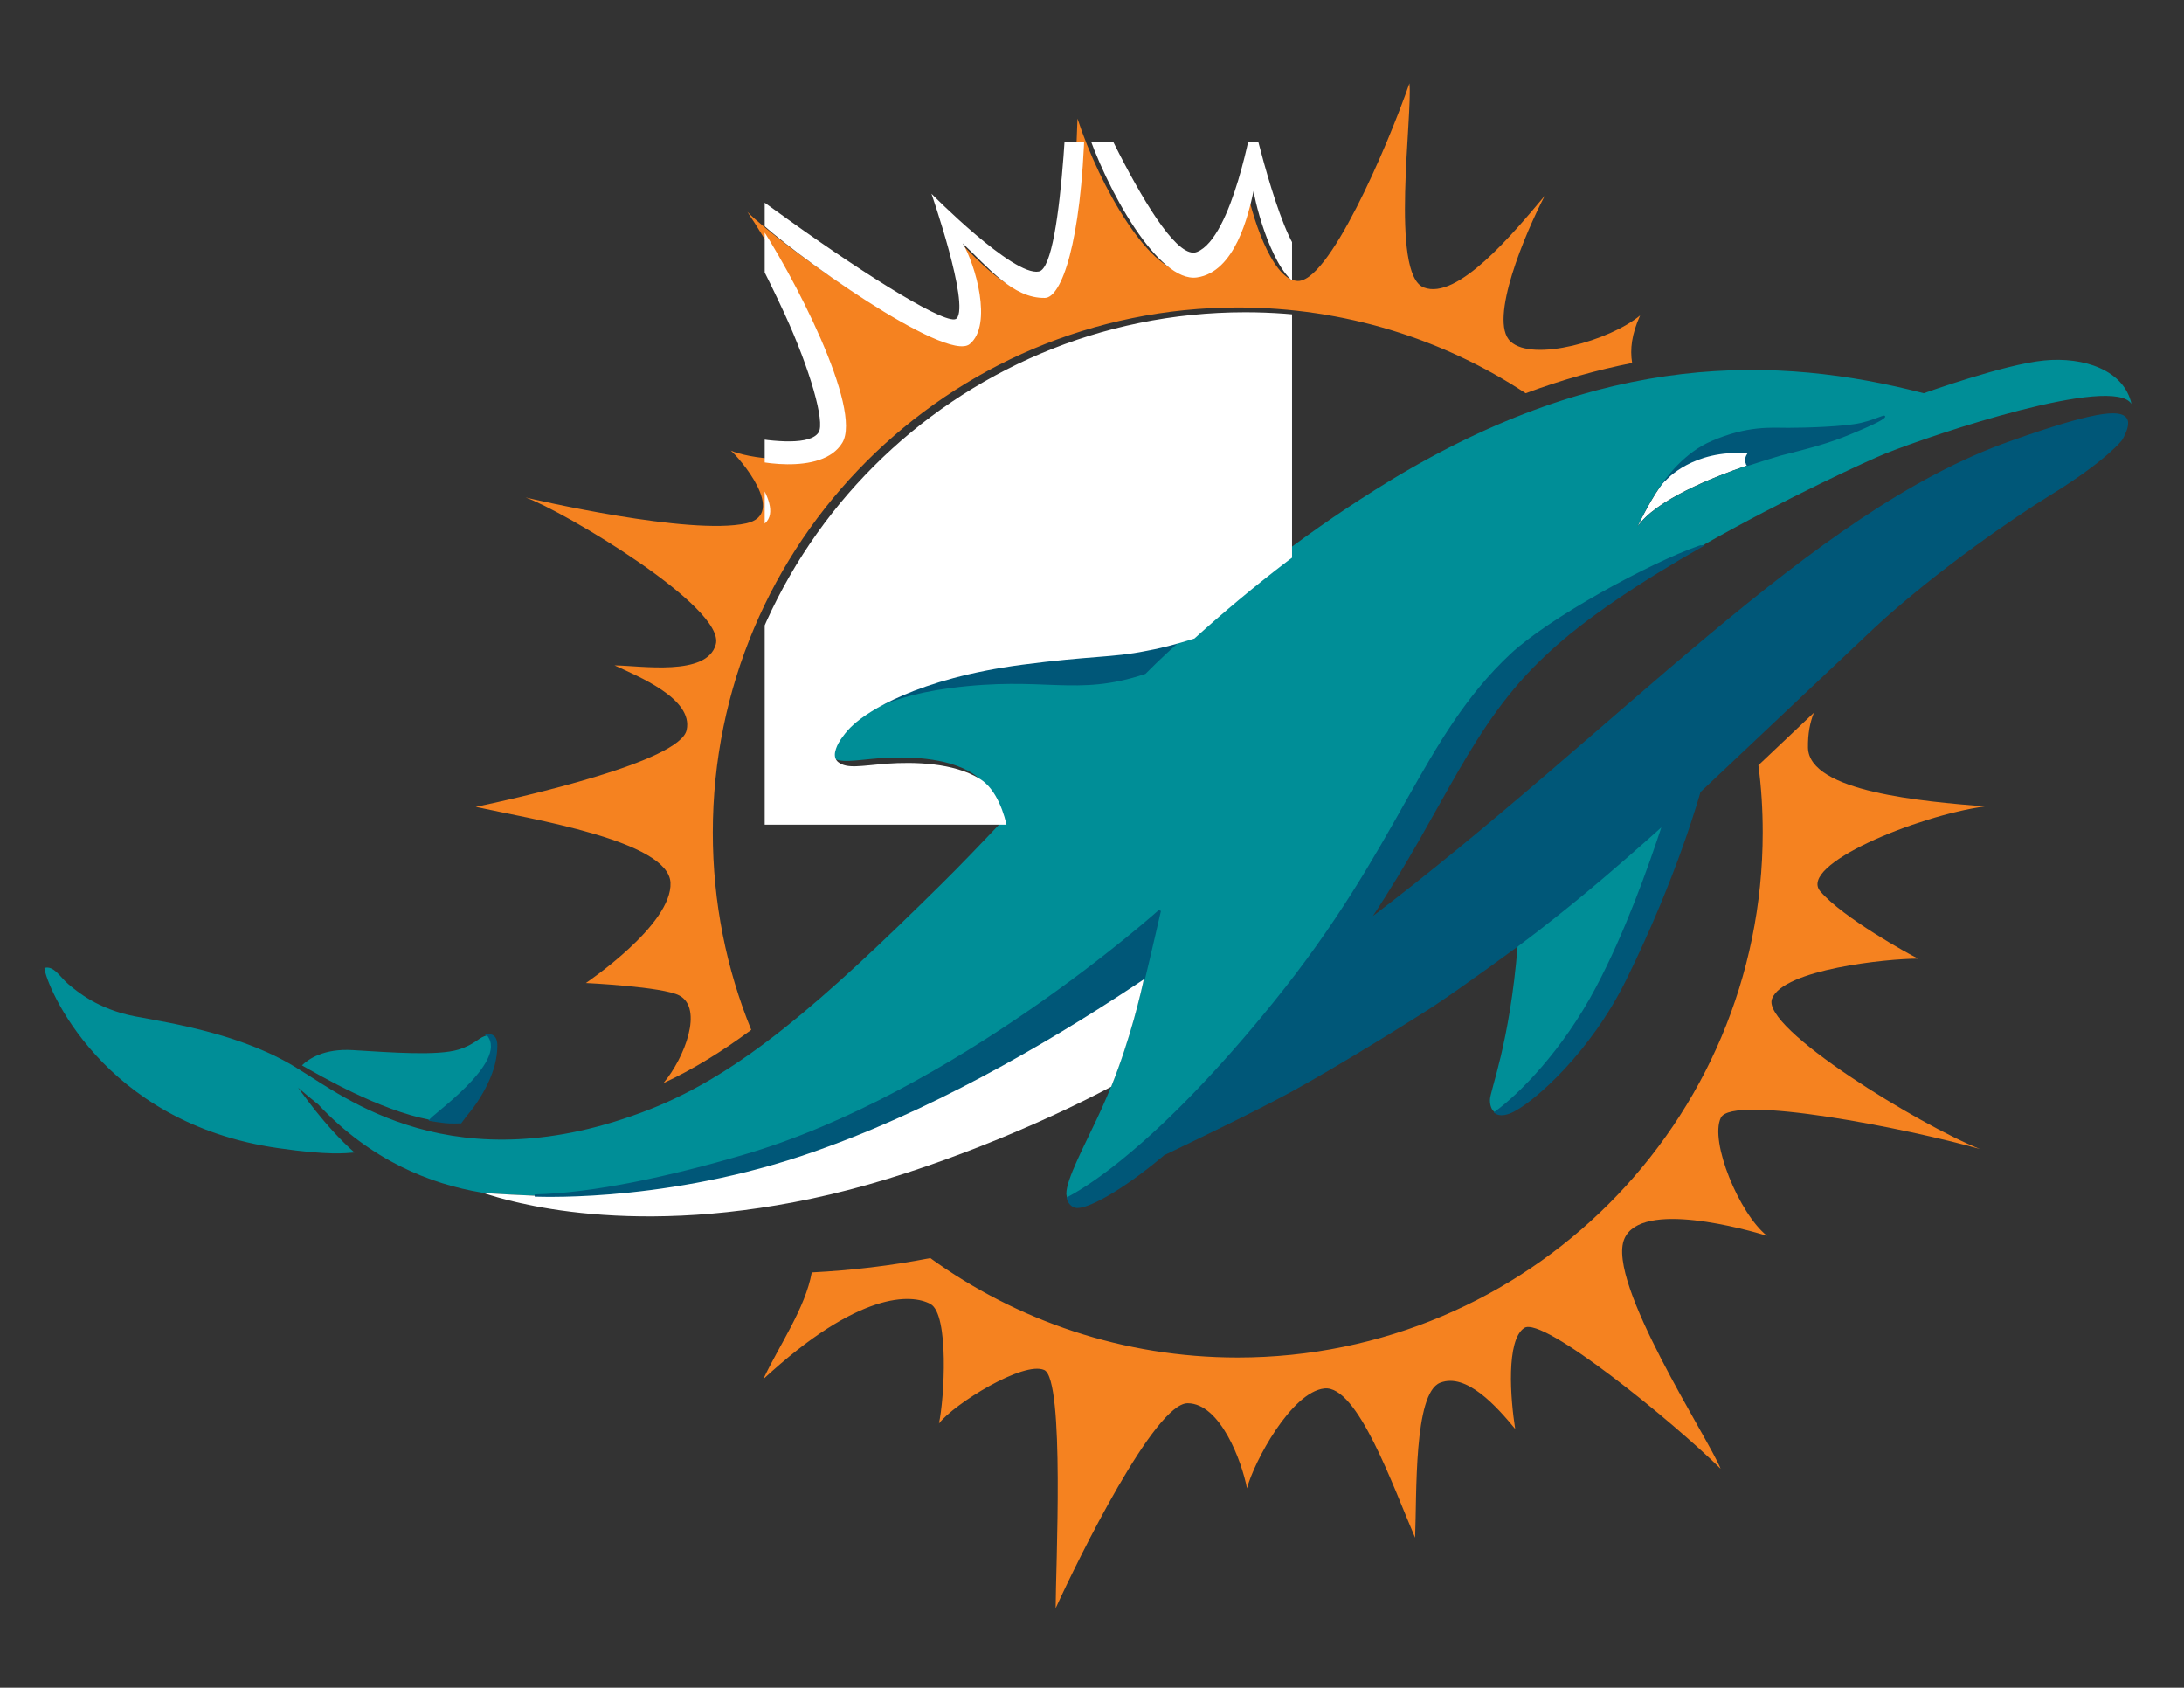 <?xml version="1.0" encoding="utf-8"?>
<!-- Generator: Adobe Illustrator 21.1.0, SVG Export Plug-In . SVG Version: 6.00 Build 0)  -->
<!DOCTYPE svg PUBLIC "-//W3C//DTD SVG 1.1//EN" "http://www.w3.org/Graphics/SVG/1.1/DTD/svg11.dtd">
<svg version="1.1"
	 id="Layer_1" xmlns:cc="http://creativecommons.org/ns#" xmlns:dc="http://purl.org/dc/elements/1.1/" xmlns:rdf="http://www.w3.org/1999/02/22-rdf-syntax-ns#"
	 xmlns="http://www.w3.org/2000/svg" xmlns:xlink="http://www.w3.org/1999/xlink" x="0px" y="0px" width="300px" height="231.8px"
	 viewBox="0 0 300 231.8" style="enable-background:new 0 0 300 231.8;" xml:space="preserve">
<rect x="0" y="0" width="300" height="231.8" fill="#333333" stroke="none"/>
<style type="text/css">
	.st0{fill:#005778;stroke:#005778;}
	.st1{fill:#FFFFFF;}
	.st2{fill:#F58220;}
	.st3{fill:#008E97;}
	.st4{clip-path:url(#SVGID_2_);}
</style>
<g transform="matrix(1.25 0 0 -1.25 -261.2 590.71)">
	<g transform="matrix(.25 0 0 .25 229.24 297.11)">
		<path class="st0" d="M737.1,516.1c-7.1-1.7-24.5-2.2-31.9-2.2c-7.4,0-17.9,1.1-34.1-5.9c-11.6-5.1-19.4-15.2-22.8-20.5
			c1.1,1.6,2.1,2.8,3,3.5c0,0,11.8,13.6,35.8,11.8c-0.8-1.2-1.5-2.9-0.7-4.6c0,0,0,0,0-0.1c0.1-0.2,0.2-0.5,0.4-0.7l0,0
			c0-0.1,0.1-0.1,0.1-0.2c0,0,8.6,2.8,14.7,4.6c13.2,3.3,21.4,5.5,30.3,9.2c12.2,5,16.1,7.2,15.7,8.1
			C747.1,519.9,744.1,517.8,737.1,516.1"/>
		<path class="st1" d="M651.2,490.8c-0.9-0.7-1.9-1.9-3-3.5c-4.3-6.1-9.7-17.1-9.7-17.1c8,11.9,33.3,21.9,48.2,27
			c-0.2,0.2-0.3,0.4-0.4,0.7c0,0,0,0,0,0.1c-0.8,1.7-0.1,3.4,0.7,4.6C663,504.4,651.2,490.8,651.2,490.8"/>
		<path class="st2" d="M675.3,210.6c-5.1-10.4,8.2-42.4,20.3-51.9c-8.9,2.7-55.3,15.9-62.7-1.3c-8.2-18.9,37.2-88.1,42.3-101.1
			c-20.9,20.7-78.2,67.3-86.3,61.9c-8.1-5.3-6.1-31.2-4-44.4c-7.9,9.6-21.4,24.9-33,20.3c-11.7-4.6-10.2-49.1-11-68.1
			c-9.6,22.3-25.3,67.2-39.9,65.6c-14.5-1.6-30.9-32.2-34-43.9c-2.2,11.7-11.7,37.4-26.1,37.4s-47.9-68-58-90.1
			c0,17.1,4.1,100.6-5,104.7c-9.1,4.1-39.7-14.9-46.3-23.5c2.4,11,4.5,48-3.7,52.5c-8.2,4.5-31.4,5.9-73.5-33
			c7,14.9,18.5,31.2,21.3,46.9c17.4,0.9,34.7,2.9,52.1,6.3c38-27.5,84.7-43.7,135.1-43.7c127.5,0,230.8,103.3,230.8,230.8
			c0,10-0.6,19.8-1.9,29.5c8.5,8,16.7,15.8,24.4,23.1c-1.7-4.2-2.7-9.2-2.6-15.4c0.5-19.5,50.9-23.6,77.7-25.8
			c-29.9-4.1-82.2-25.7-72.3-37.3c9.9-11.6,38.9-27.6,43-29.6c-13.8,0-59.2-4.7-64.2-17.6c-5.1-12.9,65.6-56,91.5-66.1
			C757.3,205.9,680.4,221,675.3,210.6"/>
		<path class="st2" d="M636.3,542.3c-15.1-3-30.7-7.3-46.8-13.3c-36.3,23.9-79.8,37.7-126.5,37.7c-127.4,0-230.8-103.3-230.8-230.8
			c0-30.7,6-60,16.9-86.7c-13.1-9.7-25.7-17.4-38.6-23.4c9.4,11.2,17.6,32.8,7,38.5c-7.3,3.9-41.1,5.5-41.1,5.5s38.1,25.6,37.2,44.1
			c-0.9,18.5-61.6,28-85.6,33.3c21.2,4.5,89.8,20,92.7,33.8c3,13.8-21.4,23.6-31.7,28.4c11.5-0.1,40.6-5,44.5,9.2
			c4.5,16.3-67.2,58.8-83.6,64.6c3.7-0.9,72-16.8,96.9-11.4c18.6,4-3.1,29-6.7,32c5.5-2.7,36.8-9.1,45.8,5.7
			c9,14.9-21.4,74.1-38.5,99.2c15.1-15.1,84.2-64.2,94.5-55.8c10.3,8.4,2.4,35.4-3.1,44.3c11.1-10.4,22.1-24.3,36.2-24
			c7.1,0.1,16,23.6,17.5,76.5c9.6-29.6,32.5-69.9,49.3-67.5c16.8,2.4,22.6,27.4,24.9,38c1.9-11.4,10.8-40.7,22-41.8
			c13.8-2.2,40.1,59.1,49.7,86.8c1.5-13.7-8.6-83.9,6.3-89.7c14.8-5.8,39.3,23.7,53.2,40.3c-8.4-16-24.9-54.8-15.1-64
			c9.8-9.3,43.8,0.4,57,11.4C636.1,554.9,635.3,548.4,636.3,542.3"/>
		<path class="st3" d="M731.9,510.8c-8.9-3.7-17.1-5.9-30.3-9.2c-6.1-1.8-14.7-4.6-14.7-4.6c0,0.1-0.1,0.1-0.1,0.2
			c-14.9-5.1-40.1-15.1-48.2-26.9c0.3,0.7,5.4,11.2,9.6,17.1c3.5,5.3,11.3,15.5,22.8,20.5c16.1,7,26.6,5.9,34.1,5.9
			c7.4,0,24.8,0.5,31.9,2.2c7.1,1.7,10.1,3.9,10.5,2.9C748,518,744.1,515.8,731.9,510.8L731.9,510.8z M817.4,543.4
			c-17.6-1.7-52.9-14.4-52.9-14.4c-64.4,16.7-140.8,18.6-234.6-38.4c-17.5-10.7-33.5-21.7-48.3-32.9c-14.8-11.2-28.4-22.7-41-34.1
			c-5.5-4.9-12.5-11.3-18.5-17.4c-30.4-10.1-43.9-0.7-85.7-6.2c-33.1-4.4-45.9-15.6-53.2-24.5c-0.9-2.6-0.8-4.8,0.9-6.2
			c4-3.2,10.1-1.6,21.6-0.7c11.6,0.8,29.1,0.6,40.7-6.7c7.5-4.6,10.8-15.8,12.1-22c-8.7-9.2-17.2-18.1-25.8-26.6
			c-52.8-52.2-88.4-83.4-128.1-99c-86.3-33.8-134.9,5.9-154.4,17.6l0,0C26.5,247-4.8,252-21.6,255.1c-16.8,3.2-26,11.3-29.6,14.3
			c-3.6,3.1-6.3,8.2-10.4,7c-1-0.3-2-0.6-2.6-1.2c0.7,0.6,1.6,0.9,2.6,1.2c0.6-7.3,25.1-68.2,102.9-79.2c22.2-3.2,29.3-2.2,33.4-1.9
			c-13.1,11.5-23.9,27.5-24.8,28.5c3-2.6,5.9-5,8.9-7.4c23.2-24.8,49.6-35,71.7-38.7c1.5-0.5,23.3-1.4,23.3-1.4
			c25.5,0.5,59.7,8,91.5,17.3c93.3,27.1,183.3,107.9,183.3,107.9s-5-21.8-6.9-29.5c-1.3-6.1-5.9-26.5-14.5-47.9
			c0,0-2.6-6.5-6.3-14.3c-5.5-11.7-13.3-26.4-13.3-32.5c0-0.3,0-0.6,0.1-0.8c0,0,0.1-0.7,0.3-1.5c7,3.7,16.6,10.2,27.4,19.3
			c17,14.2,38.5,35.7,63.4,66.5c56,69.1,64.9,116.3,104.2,153.1c16.7,15.6,60.5,39.7,82.9,47.5c0.3,0.1,0.4,0.2,0.5,0.2c0,0,0,0,0,0
			l0,0c37.9,21.6,75,38.4,81,40.8c22.2,8.9,100.2,34.8,108.4,21.9h0C852.5,539.2,834.8,545.1,817.4,543.4"/>
		<path class="st1" d="M421.8,272.1c-1.3-6.1-5.9-26.5-14.5-47.9c-30.5-16.2-79.2-36.9-123.3-47.3c-86.8-20.4-142.4-2.7-152,0.4
			l-1.4,0.4c2.1-0.5,23.2-1.4,23.2-1.4c4.6-0.1,63.8-2.4,128.9,22C336,217.8,388.3,249.5,421.8,272.1"/>
		<path class="st0" d="M428.7,301.6c0,0-5-21.8-6.9-29.5c-33.5-22.5-85.8-54.3-139-73.7c-65.1-24.4-124.4-22.1-128.9-22
			c25.5,0.5,59.8,8,91.5,17.3C338.7,220.7,428.7,301.6,428.7,301.6"/>
		<path class="st3" d="M650.1,339.7c-6.6-20.4-16.8-48.4-29.3-72c-14.8-28.1-34.3-47.5-44.6-54.9c-1.7,1-2.4,3.2-2.4,5.5
			c-0.1,4,8.7,24.6,12.2,68.1c11.1,8.3,21.1,16.3,29.9,23.6C627.1,319.3,638.6,329.4,650.1,339.7"/>
		<path class="st0" d="M137,242.4c0-2.8-0.4-5.6-1.1-8.4c-1.3-4.9-3.9-10.8-8.1-16.9c-2.5-3.7-6.7-8.4-6.7-8.5
			c-0.7,0-3.9-0.2-6.6,0.1c-2.7,0.3-5.6,0.8-6.8,1v0c-0.7,1,35,25.3,25.3,37.1C133.6,246.8,136.9,247.5,137,242.4"/>
		<path class="st0" d="M851.4,508.9C851.4,508.9,851.4,508.9,851.4,508.9c0,0-1.5-2.1-6.3-6.3c-4.8-4.2-13-10.5-26.4-18.7
			c-12.9-7.9-48.8-32.2-76.3-57.7c-1-0.9-74.7-70.5-76.5-72.2c-0.2-0.6-9.8-36.2-32.6-82.5c-16-32.4-39.9-52.7-48.3-57.3
			c-0.5-0.3-5.5-3.4-8.7-1.3c10.3,7.4,29.8,26.8,44.6,54.9c12.5,23.6,22.6,51.6,29.3,72c-11.5-10.3-23-20.4-34.2-29.7
			c-8.8-7.3-18.8-15.3-29.9-23.6c0,0-23.9-17.6-37.4-26.5c0,0,0,0,0,0c-7.6-5-42.2-26.6-63.2-38c-17.8-9.7-55.1-27.4-55.2-27.5h0
			c-19.4-16.4-34.7-24.1-38.7-23c-2.5,0.6-3.4,3.6-3.4,3.7c7,3.7,16.6,10.2,27.4,19.3c17,14.2,38.5,35.7,63.4,66.5
			c56,69.1,64.9,116.3,104.2,153.1c16.7,15.6,60.5,39.7,82.9,47.5c0.3,0.1,0.4,0.2,0.5,0.2c-25.7-14.6-51.7-31.5-68.7-47.7
			c-32.9-30.7-44.1-66.6-76.7-115.7l-0.8-1.3c109.8,83.2,194.6,179.6,282.3,210.4c2.8,1,5.4,1.9,8,2.8c0.1,0,0.2,0.1,0.3,0.1
			c29.8,10.1,41.9,11.7,42.8,6C854.1,513.8,852.1,510.2,851.4,508.9"/>
		<path class="st3" d="M107.7,209.7L107.7,209.7c-22.1,4.2-48,19.3-56.1,23.9c2.8,2.7,9.5,7.5,22.4,6.7c17.7-1.1,37.2-2.5,46.3,0.2
			c7.8,2.4,9.3,5.8,12.7,6.2h0C142.7,234.9,107,210.7,107.7,209.7"/>
		<path class="st0" d="M336.4,399.9c41.8,5.5,55.3-4,85.7,6.2c6,6.1,13,12.4,18.5,17.4c-8.6-2.8-15.3-4.4-21.5-5.5
			c-14.2-2.8-24.6-2.1-54.1-6c-46.4-6.1-68.1-20.7-74.2-26.3c-1.8-1.7-3.2-3.2-5.2-5.9c-1.3-1.8-2.3-4-2.4-4.4
			C290.4,384.2,303.3,395.5,336.4,399.9"/>
		<g>
			<defs>
				<rect id="SVGID_1_" x="248.9" y="215" width="300" height="231.8"/>
			</defs>
			<clipPath id="SVGID_2_">
				<use xlink:href="#SVGID_1_"  style="overflow:visible;"/>
			</clipPath>
			<g transform="matrix(0 1 -1 0 701.81 90.498)" class="st4">
				<path class="st0" d="M116.9,297.6c-11.7,5.5-26.4,13.3-32.5,13.3c-0.3,0-0.6,0-0.8-0.1c-27.7,70.8-26.4,128.5-26.4,128.7
					c-4.6,97.4,35,174,35,174s0,0,0,0c0,0.2,0,0.7,0,1.6c0,9.1,0.7,54.3,14.5,84c15.1,32.5,38.7,51.1,56.4,59.3
					c13.2,6,17.4,6.3,19.2,4.4c0.1-0.2,0.3-0.3,0.4-0.5c0,0,0,0,0,0c0.3-0.6,0.6-1.3,0.8-2.1c-7.3-0.6-68.2-25.1-79.2-102.9
					c-3.2-22.2-2.2-29.3-1.9-33.4c11.5,13.1,27.5,23.9,28.5,24.8c-2.6-3-5-5.9-7.4-8.9c-24.8-23.2-35-49.6-38.7-71.7
					c0,0,0-0.1,0-0.1v0l0-0.1l-0.4-1.2c-3.1-9.5-20.8-65.1-0.4-152c10.3-44.1,31.1-92.8,47.3-123.3
					C131.2,291.3,124.8,293.8,116.9,297.6"/>
				<path class="st1" d="M431.4-157.4c12.9,8.2-13,86.2-21.9,108.4C407-43,390.3-5.9,368.7,32c-14.6,25.7-31.5,51.7-47.7,68.7
					c-30.7,32.9-66.6,44.1-115.7,76.7l-1.3,0.8C287.2,68.5,383.6-16.4,414.4-104c1-2.8,1.9-5.4,2.8-8c0-0.1,0.1-0.2,0.1-0.3
					c10.1-29.8,11.7-41.9,6-42.8c-2.4-0.4-6.1,1.6-7.4,2.3c0,0-2.1,1.4-6.3,6.3c-4.2,4.8-10.5,13-18.7,26.4
					c-7.9,12.9-32.2,48.8-57.7,76.3c-0.9,1-70.5,74.7-72.2,76.5c-0.6,0.2-36.2,9.8-82.5,32.6c-32.4,16-52.7,39.9-57.3,48.3
					c-0.3,0.5-3.4,5.5-1.3,8.7c1,1.7,3.2,2.4,5.5,2.4c4,0.1,24.6-8.7,68.1-12.2c0,0-17.6,23.9-26.5,37.4c-5,7.6-26.6,42.2-38,63.2
					c-9.7,17.8-27.4,55.1-27.5,55.3c-16.4,19.4-24.1,34.7-23,38.7c0.6,2.5,3.6,3.4,3.7,3.4c0.9,0.3,1.5,0.3,1.5,0.3
					c-27.7,70.8-26.4,128.5-26.4,128.7c-4.6,97.4,35,174,35,174c0,0.2,0,0.7,0,1.6c0,9.1,0.7,54.3,14.5,84
					c15.1,32.5,38.7,51.1,56.4,59.3c13.2,6,17.4,6.3,19.2,4.4c0.6-0.7,0.9-1.6,1.2-2.6c1.2-4.1-4-6.8-7-10.4
					c-3.1-3.6-11.2-12.8-14.3-29.6c-3.2-16.8-8.2-48.2-23.3-71.8c-11.7-19.5-51.4-68.1-17.6-154.4c15.6-39.8,46.7-75.3,99-128.1
					c8.5-8.6,17.4-17.1,26.6-25.8c6.2,1.2,17.4,4.6,22,12.1c7.2,11.6,7.5,29.1,6.7,40.7c-0.9,11.6-2.4,17.7,0.7,21.6
					c1.1,1.4,2.9,1.7,4.6,1.3c1.7-0.4,3.3-1.1,4.8-2.1c0.4-0.2,0.8-0.5,1.2-0.8c2.7-1.9,4.2-3.3,5.9-5.2
					c5.6-6.1,20.2-27.8,26.3-74.2c3.9-29.6,3.1-39.9,6-54.1c1.1-6.3,2.8-12.9,5.5-21.5c11.5-12.7,22.9-26.3,34.1-41
					c11.2-14.8,22.3-30.8,32.9-48.3C454.6,74.8,452.7-1.6,436-66c0,0,12.7-35.3,14.4-52.9C452.2-136.2,446.3-154,431.4-157.4
					L431.4-157.4z M254.4-92.9c-4.1,29.9-25.7,82.2-37.3,72.3c-11.6-9.9-27.6-38.9-29.6-43c0,13.8-4.7,59.2-17.6,64.2
					c-12.9,5.1-56-65.6-66.1-91.5c9.1,32.2,24.2,109,13.8,114.2c-10.4,5.1-42.4-8.2-51.9-20.3c2.7,8.9,15.9,55.3-1.3,62.7
					C45.6,73.8-23.7,28.5-36.6,23.3c20.7,20.9,67.3,78.2,61.9,86.3c-5.3,8.1-31.2,6.1-44.4,4c9.6,7.9,24.9,21.4,20.3,33
					c-4.6,11.7-49.1,10.2-68.1,11c22.3,9.6,67.2,25.3,65.6,39.9c-1.6,14.5-32.2,30.9-43.9,34c11.7,2.2,37.4,11.7,37.4,26.1
					c0,14.4-68,47.9-90.1,58c17.1,0,100.6-4.1,104.7,5c4.1,9.1-14.9,39.7-23.5,46.3c11-2.4,48-4.5,52.5,3.7
					c4.5,8.2,5.9,31.4-33,73.5c14.9-7,31.2-18.5,46.9-21.3c0.9-17.4,2.9-34.7,6.3-52.1c-27.5-38-43.7-84.7-43.7-135.1
					C12.3,108.1,115.6,4.8,243.1,4.8c10,0,19.8,0.6,29.5,1.9c8-8.5,15.8-16.7,23.1-24.4c-4.2,1.7-9.2,2.7-15.4,2.6
					C260.7-15.7,256.6-66.1,254.4-92.9L254.4-92.9z M147.3,624.5c-1.1-17.7-2.5-37.2,0.2-46.3c2.4-7.8,5.8-9.3,6.2-12.7v0
					c0.1-0.5,0.8-3.8-4.3-4c-2.8,0-5.6,0.4-8.4,1.1c-4.9,1.3-10.8,3.9-16.9,8.1c-3.7,2.5-8.4,6.7-8.5,6.7c0,0.7-0.2,3.9,0.1,6.6
					c0.3,2.7,0.8,5.6,1,6.8c4.3,22.1,19.3,48,23.9,56.1C143.3,644.2,148.1,637.4,147.3,624.5L147.3,624.5z M171.5,481.1
					c3.9,7.3,5.5,41.1,5.5,41.1s25.6-38.1,44.1-37.2c18.5,0.9,28,61.6,33.3,85.6c4.5-21.2,20-89.8,33.8-92.7
					c13.8-3,23.6,21.4,28.4,31.7c-0.1-11.5-5-40.6,9.2-44.5c16.3-4.5,58.8,67.2,64.6,83.6c-0.9-3.7-16.8-72-11.4-96.9
					c4-18.6,29,3.1,32,6.7c-2.7-5.5-9.1-36.8,5.7-45.8s74.1,21.4,99.2,38.5c-15.1-15.1-64.2-84.2-55.8-94.5
					c8.4-10.3,35.4-2.4,44.3,3.1c-10.4-11.1-24.3-22.1-24-36.2c0.1-7.1,23.6-16,76.5-17.5c-29.6-9.6-69.9-32.5-67.5-49.3
					c2.4-16.8,27.4-22.6,38-24.9c-11.4-1.9-40.7-10.8-41.8-22c-2.2-13.8,59.1-40.1,86.8-49.7c-13.7-1.5-83.9,8.6-89.7-6.3
					c-5.8-14.8,23.7-39.3,40.3-53.2c-16,8.4-54.8,24.9-64,15.1c-9.3-9.8,0.4-43.8,11.4-57c-8.1,3.7-14.6,4.5-20.7,3.5
					c-3,15.1-7.3,30.7-13.3,46.8c23.9,36.3,37.7,79.8,37.7,126.5c0,127.4-103.3,230.8-230.8,230.8c-30.7,0-60-6-86.7-16.9
					c-9.7,13.1-17.4,25.7-23.4,38.6C144.2,478.6,165.7,470.4,171.5,481.1L171.5,481.1z M429.1-165.7c3.5,0.2,5.6,0.8,5.6,0.8l0,0
					c14.9,4.3,24.1,19.5,24.1,40.2c0,2.2-0.1,4.4-0.3,6.7c-1.6,15.9-11.1,44.1-14,52.4c6.6,26.3,9.9,50.9,9.9,75.2
					c0,12.6-0.9,25.1-2.6,37.5l0,0l-0.7,5.1c0,0,6.5,2,21.7-3.2c7.9-2.7,15.1-6.4,15.1-6.4S458,99.9,467.5,107
					c9.5,7.1,85-24.9,85-24.9s-61.3,55.2-58.6,66c1.1,4.2,23.3,4.7,47.2,4.9c32.4,0.3,69.4-0.8,69.4-0.8s-113,45.4-112.4,56.5
					c0.5,9.6,60.8,23.6,60.8,23.6s-52,8.8-58.3,24.5c-6.4,15.8,90.8,56.3,90.8,56.3s-97.3,1.9-99.4,13.2
					c-2.2,11.3,34.2,47.2,34.2,47.2s-48.4-16.8-54.8-11.1c-3.8,3.4,17.6,38,43.3,73.9c14.9,20.8,27.4,38.1,27.4,38.1
					s-33.7-20.3-68.8-36.4c-24.2-11.1-47.5-17.8-52-14.9c-11.1,7.1,4.7,60.5,4.7,60.5s-29.2-30.3-36.7-28.4
					c-3.7,0.9-1,31.1,3.2,61.8c4.4,32.5,10.6,65.6,10.6,65.6s-63-108.3-74.3-104.9c-9,2.7-1.6,70.1-1.6,70.1s-26.8-58.6-35.6-58.3
					c-8.8,0.2-37.8,114.7-37.8,114.7S232,500.5,220.4,498.5c-11.6-2-48.6,40.9-48.6,40.9s-4.5-49.9-11-52.4
					c-6.5-2.5-32.3,12.1-36.4,24.8c-5.1,15.7-8.3,29.9-8.3,47.3c0,2.5,0.1,4.9,0.2,7.3c1.1-0.9,2.3-1.7,3.3-2.4
					c6.3-4.3,12.9-7.5,19.3-9.2l0.1,0l0.1,0c3.5-0.9,7-1.3,10.4-1.4l0.1,0l0.1,0c3.8,0.1,7.1,1.4,9.3,3.6c3.7,4.2,3.3,8.2,2,11
					l-4.8,9.8c-0.3,0.7-0.6,1.6-0.9,2.6c-0.6,1.9-1.2,5.9-1.2,14.1c0,7.8,0.6,17.1,1.1,26.1c0,0,0.3,5.5,0.3,6.6
					c0,10.7-3.4,17.9-6.5,22.2l1.2,2.3c11.6,21.9,16.4,47.4,19.3,63.4c0.2,1.2,0.4,2.4,0.7,3.5c3.5,17.6,13.9,27.2,14.7,28
					c1.6,1.5,3.7,3.4,5.2,6c0,0,2.9,4.6,0.8,11.4c-1.6,4.4-5,6.3-5,6.3c-6.3,3.8-15.6,0.2-26-4.6c-11.9-5.4-41.5-22.5-60.4-63.2
					c-6.2-13.3-10.6-30.9-13.1-52.2c-1.9-16-2.1-29.5-2.1-34.9c-2.5-5.2-9.9-21.2-17.3-44.9C58.7,544.5,49,503.7,48.8,457
					c0,0-0.2-16.6,0.4-25.5c-3.7-0.9-17.1,5.6-32.7,13.3c-18.5,9.2-40.4,21-40.4,21s18.9-21.4,32.9-41.3
					c14.1-20,25.4-42.5,18.9-47.8c-12.3-10-63.2,0.7-63.2,0.7s35.8-40.5,31-49.9c-2.2-4.3-29-4.7-57.2-4.7
					c-33.4,0-68.8,0.9-68.8,0.9s112.8-55.7,109.6-67.3c-3.2-11.6-54.6-24.3-54.6-24.3s62.7-21.2,61.1-34.1
					c0.6-5.2-19.7-16.3-40.5-26.2c-22.8-10.8-45-20.1-45-20.1s23.3-0.2,47-1.8c21.5-1.5,42.4-4.2,43.6-8.9
					c2.4-9.9-36.2-38.8-36.2-38.8s53.9,10.2,58.5,2.2c4.6-8-78.4-104-78.4-104s116.7,63,125.7,55.3c8.9-7.7-9.3-75-9.3-75
					s11.8,10,25.2,18.6c14,9,29.6,16.4,33.4,12.9c3.4-3.2-0.1-38.3-7.2-74.5c-8.1-41.8-13.9-69-13.9-69s13.3,24.6,35.2,60.9
					c18.9,31.4,40.2,59.1,43.7,57.9c7.4-2.5,14.6-77.6,14.6-77.6s7.4,12.6,15.7,26.1c9,14.7,20.2,30.4,24.3,30.4
					c3.6,0,12.5-18.8,20.1-43.7c9.2-29.8,15.3-57.3,15.3-57.3S265.4-32,280-25.6c10,4.4,23-3.7,31.4-9.5c8.4-5.9,16-14.3,16-14.3
					c25.8-28,49.6-63.5,56.6-74.9c0.5-0.8,1-1.6,1.5-2.4c0,0,19.4-26.3,21.6-29c2-2.4,8.3-8.4,16.3-9.7
					C423.4-165.3,425.6-165.8,429.1-165.7"/>
			</g>
		</g>
	</g>
</g>
</svg>
